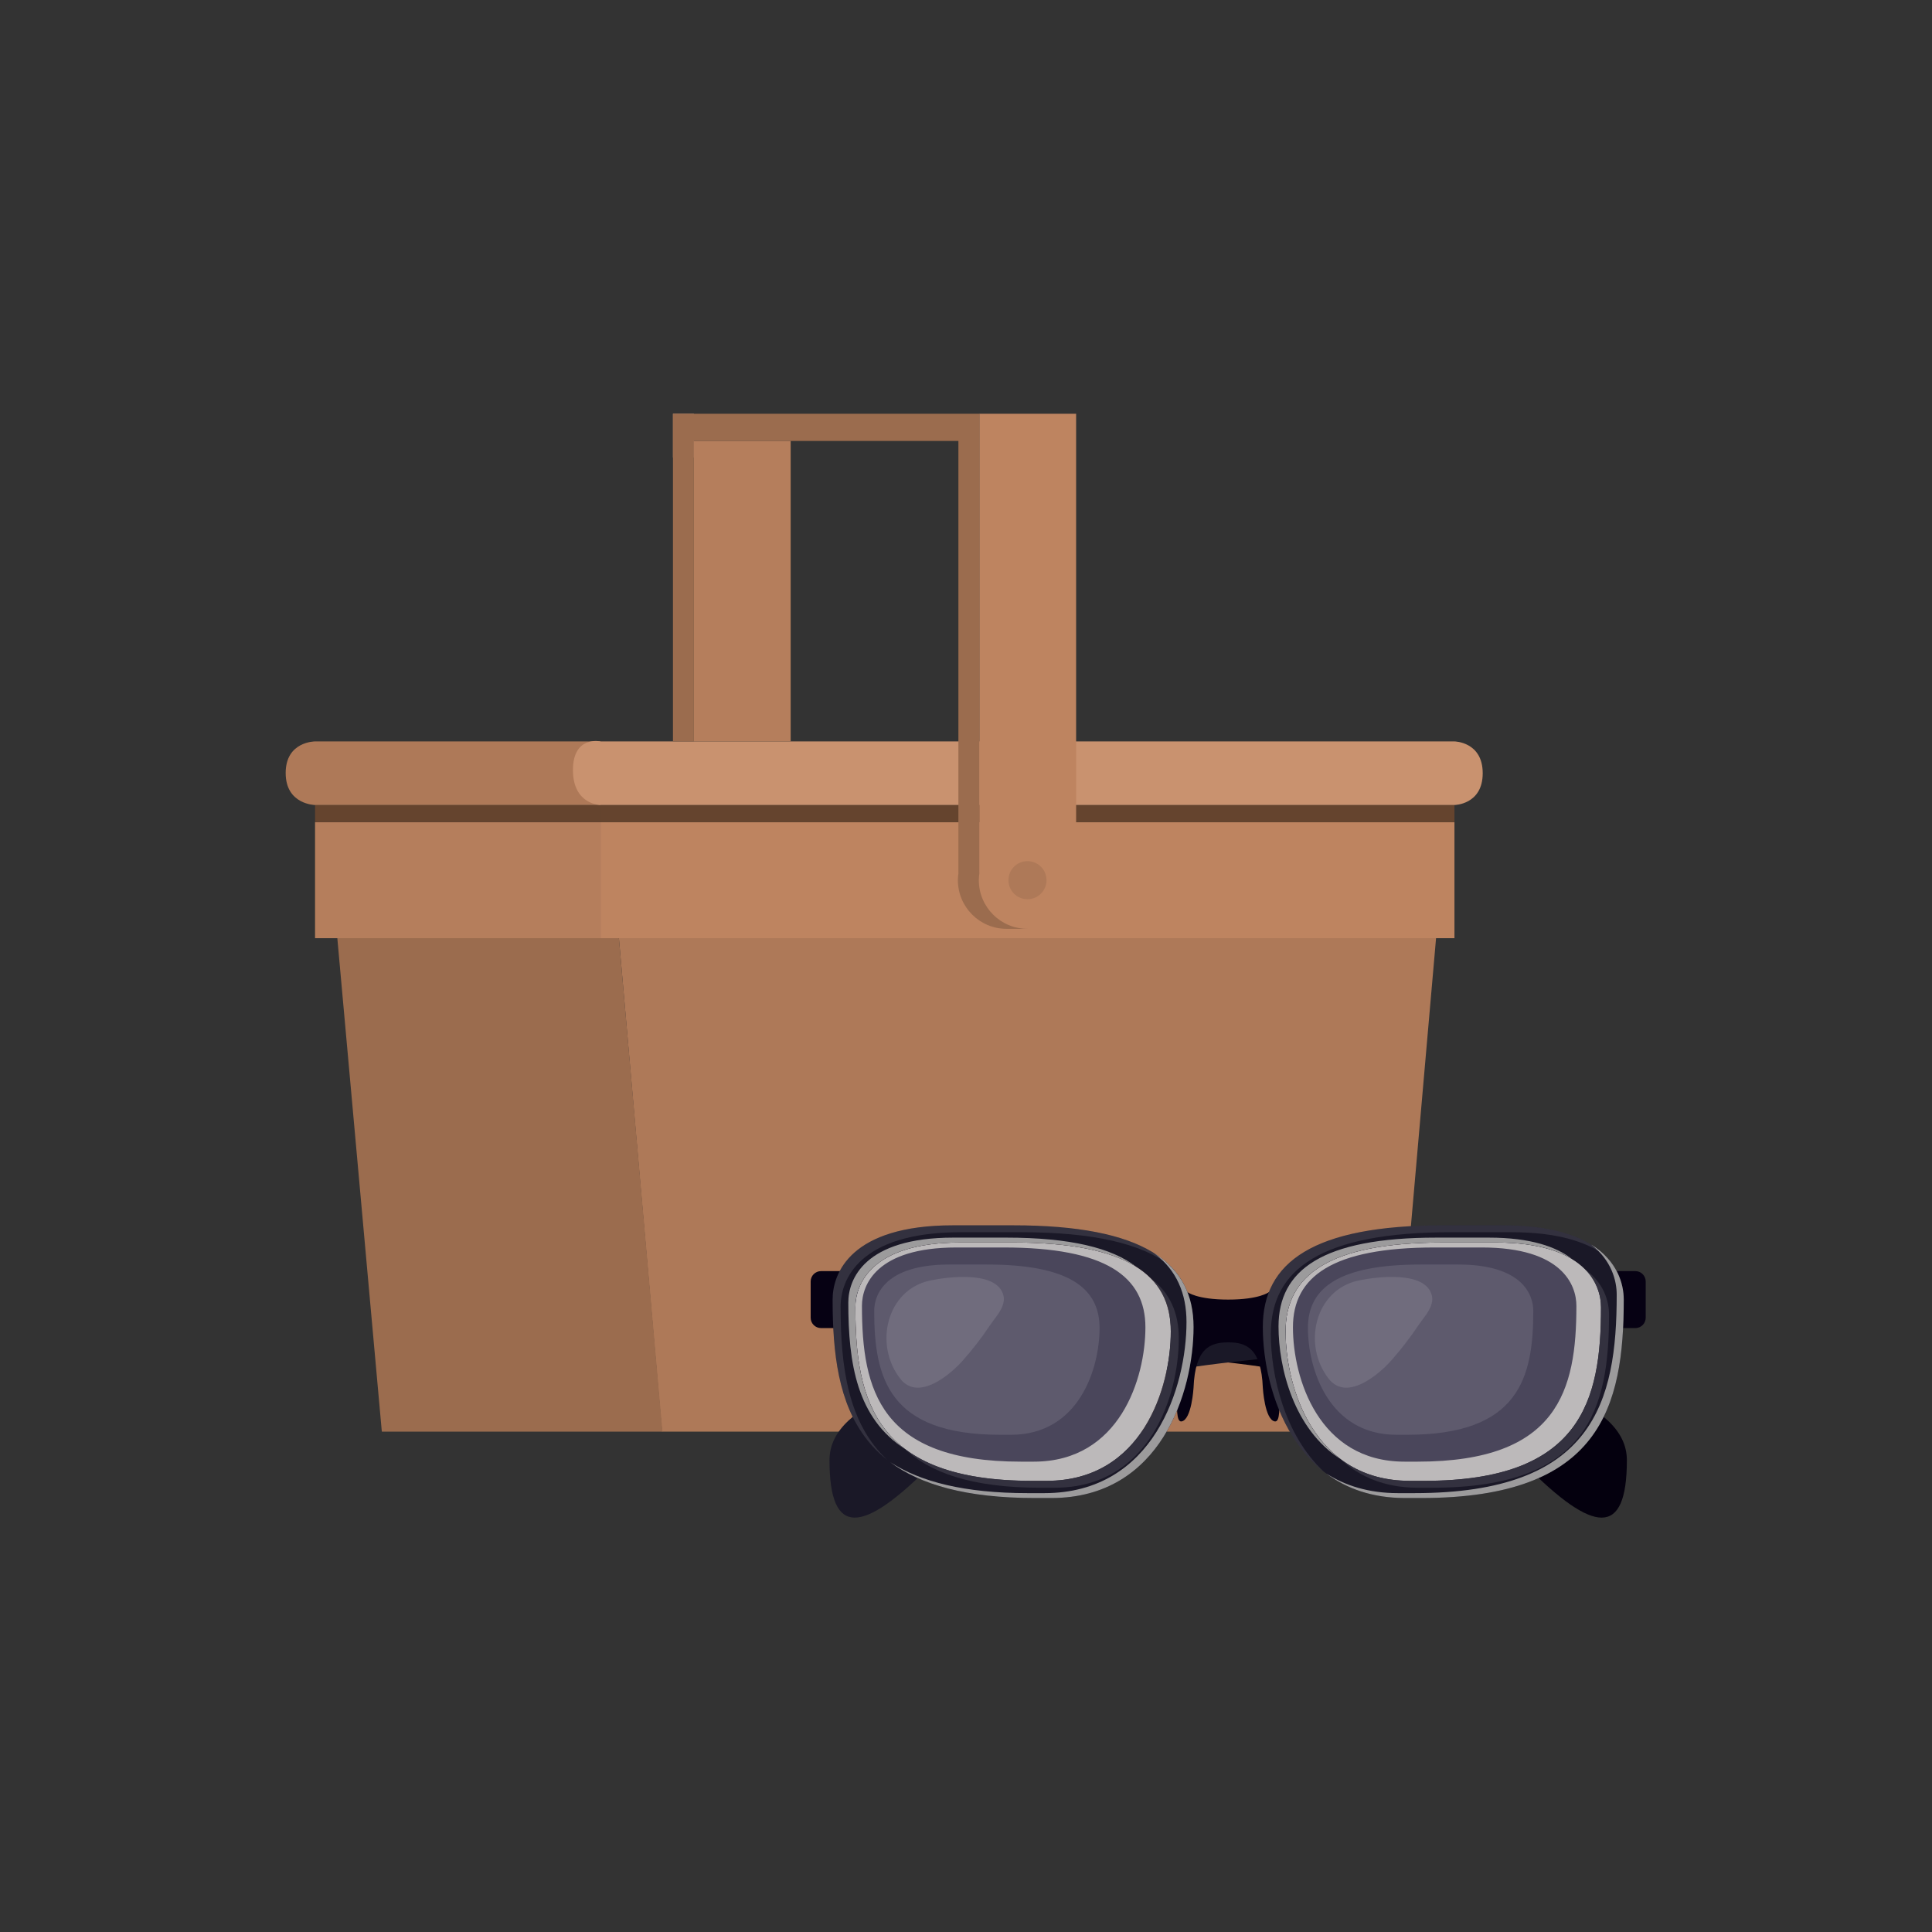 <?xml version="1.0" encoding="utf-8"?>
<!-- Generator: Adobe Illustrator 27.5.0, SVG Export Plug-In . SVG Version: 6.00 Build 0)  -->
<svg version="1.1" id="Capa_1" xmlns="http://www.w3.org/2000/svg" xmlns:xlink="http://www.w3.org/1999/xlink" x="0px" y="0px"
	 viewBox="0 0 2122 2122" style="enable-background:new 0 0 2122 2122;" xml:space="preserve">
<rect x="0" y="0" width="2122" height="2122" fill="#333333" stroke="none"/>
<g>
	<g>
		<rect x="659.55" y="903.027" style="fill:#BE8460;" width="937.941" height="127.424"/>
		<polygon style="fill:#AE7958;" points="1529.935,1572.439 727.116,1572.439 679.77,1030.452 1577.281,1030.452 		"/>
		<polygon style="fill:#9B6C4E;" points="727.594,1572.439 419.377,1572.439 370.5,1030.452 679.77,1030.452 		"/>
		<rect x="346.033" y="903.027" style="fill:#B57E5C;" width="313.517" height="127.424"/>
		<g>
			<rect x="659.55" y="884.172" style="fill:#65442E;" width="937.941" height="18.855"/>
			<rect x="346.033" y="884.172" style="fill:#65442E;" width="313.517" height="18.855"/>
		</g>
		<g>
			<path style="fill:#AE7958;" d="M659.55,884.172H346.033c0,0-32.263-0.312-32.263-35.147c0-34.845,32.263-34.679,32.263-34.679
				H659.55V884.172z"/>
			<path style="fill:#C9926F;" d="M1597.491,884.172H659.55c0,0-30.255-0.146-30.255-38.382c0-38.236,30.255-31.444,30.255-31.444
				h937.941c0,0,31.035,0.272,31.035,34.913C1628.526,883.89,1597.491,884.172,1597.491,884.172z"/>
		</g>
		<g>
			<rect x="739.14" y="454.447" style="fill:#C49577;" width="22.996" height="48.126"/>
			<g>
				<path style="fill:#BE8460;" d="M1181.953,454.447h-106.308v504.609h0.058c-0.361,2.514-0.614,5.067-0.614,7.688
					c0,29.505,23.922,53.427,53.427,53.427c29.515,0,53.437-23.922,53.437-53.427c0-2.621-0.253-5.174-0.614-7.688h0.614V454.447z"
					/>
				<path style="fill:#AE7958;" d="M1149.427,966.744c0,11.547-9.364,20.911-20.911,20.911c-11.547,0-20.911-9.364-20.911-20.911
					c0-11.557,9.364-20.92,20.911-20.92C1140.063,945.824,1149.427,955.188,1149.427,966.744z"/>
			</g>
			<path style="fill:#9B6C4E;" d="M1075.089,966.744c0-2.621,0.253-5.174,0.614-7.688h-0.058V454.447H739.14v359.9h22.996V484.342
				h290.511v474.714h0.068c-0.371,2.514-0.624,5.067-0.624,7.688c0,29.505,23.922,53.427,53.437,53.427h22.986
				C1099.011,1020.171,1075.089,996.249,1075.089,966.744z"/>
			<rect x="762.136" y="484.342" style="fill:#B57E5C;" width="106.299" height="330.004"/>
		</g>
	</g>
	<g>
		<path style="fill:#04000E;" d="M911.075,1406.652c0,0,506.675,46.518,629.052,74.28
			c125.982,28.579,246.731,55.804,246.731,122.854c0,85.31-36.345,81.061-111.356,5.535
			c-51.322-51.663-164.286-95.19-334.185-113.744c-169.899-18.563-423.548-47.424-423.548-47.424L911.075,1406.652z"/>
		<path style="fill:#1A1827;" d="M1786.858,1406.652c0,0-506.675,46.518-629.042,74.28
			c-125.992,28.579-246.741,55.804-246.741,122.854c0,85.31,36.346,81.061,111.356,5.535
			c51.312-51.663,164.285-95.19,334.184-113.744c169.899-18.563,423.548-47.424,423.548-47.424L1786.858,1406.652z"/>
		<path style="fill:#060113;" d="M1400.241,1463.334c0-33.978-6.558-44.151-6.558-44.151s-10.183,8.214-44.716,8.214
			s-44.706-8.214-44.706-8.214s-6.568,10.173-6.568,44.151c0,33.978-11.196,99.614,0,97.88
			c11.196-1.735,13.232-37.057,13.232-37.057c1.725-43.342,18.124-49.802,38.041-49.802c19.917,0,36.326,6.46,38.041,49.802
			c0,0,2.036,35.323,13.233,37.057C1411.436,1562.948,1400.241,1497.312,1400.241,1463.334z"/>
		<g>
			<path style="fill:#060113;" d="M924.912,1396.119H901.76c-6.285,0-11.371,5.096-11.371,11.381v39.805
				c0,6.285,5.086,11.381,11.371,11.381h23.152V1396.119z"/>
			<path style="fill:#060113;" d="M1796.173,1396.119h-27.362v62.567h27.362c6.285,0,11.371-5.096,11.371-11.381V1407.5
				C1807.545,1401.215,1802.459,1396.119,1796.173,1396.119z"/>
		</g>
		<g>
			<path style="fill:#4A465B;" d="M1285.932,1462.292c0,62.002-31.288,164.169-136.36,164.169h-16.088
				c-171.798,0-194.005-87.259-194.005-190.468l0,0c0-25.364,17.354-71.298,115.419-71.298h57.812
				C1237.825,1364.695,1285.932,1400.299,1285.932,1462.292z"/>
			<path style="opacity:0.11;fill:#FFFFFF;" d="M1207.696,1458.608c0,44.287-22.363,117.28-97.422,117.28h-11.489
				c-122.737,0-138.6-62.333-138.6-136.067l0,0c0-18.124,12.395-50.932,82.455-50.932h41.305
				C1173.329,1388.889,1207.696,1414.321,1207.696,1458.608z"/>
			<path style="fill:#BCB9BA;" d="M1112.711,1364.695h-57.812c-98.065,0-115.419,45.934-115.419,71.298
				c0,103.21,22.207,190.468,194.005,190.468h16.088c105.071,0,136.36-102.167,136.36-164.169
				C1285.932,1400.299,1237.825,1364.695,1112.711,1364.695z M1135.522,1605.393h-14.46c-154.386,0-174.342-78.401-174.342-171.155
				c0-22.792,15.591-64.068,103.716-64.068h51.956c112.428,0,155.663,31.99,155.663,87.697
				C1258.054,1513.584,1229.932,1605.393,1135.522,1605.393z"/>
			<path style="opacity:0.11;fill:#FFFFFF;" d="M1100.949,1434.764c1.52-3.859,2.154-7.844,1.15-11.907
				c-6.792-27.508-60.94-20.521-80.389-16.439c-48.029,10.105-62.158,70.606-32.818,108.014
				c19.722,25.15,54.937-4.648,68.569-20.073c10.952-12.385,20.648-24.916,29.817-38.665
				C1091.371,1449.556,1097.919,1442.423,1100.949,1434.764z"/>
			<path style="fill:#4A465B;" d="M1412.002,1462.292c0,62.002,31.298,164.169,136.359,164.169h16.097
				c171.798,0,193.995-87.259,193.995-190.468l0,0c0-25.364-17.354-71.298-115.409-71.298h-57.821
				C1460.109,1364.695,1412.002,1400.299,1412.002,1462.292z"/>
			<path style="opacity:0.11;fill:#FFFFFF;" d="M1436.557,1458.608c0,44.287,22.353,117.28,97.422,117.28h11.488
				c122.737,0,138.601-62.333,138.601-136.067l0,0c0-18.124-12.395-50.932-82.455-50.932h-41.305
				C1470.924,1388.889,1436.557,1414.321,1436.557,1458.608z"/>
			<path style="fill:#BCB9BA;" d="M1412.002,1462.292c0,62.002,31.298,164.169,136.359,164.169h16.097
				c171.798,0,193.995-87.259,193.995-190.468c0-25.364-17.354-71.298-115.409-71.298h-57.821
				C1460.109,1364.695,1412.002,1400.299,1412.002,1462.292z M1420.099,1457.867c0-55.707,43.225-87.697,155.663-87.697h51.946
				c88.126,0,103.717,41.276,103.717,64.068c0,92.754-19.947,171.155-174.332,171.155h-14.46
				C1448.211,1605.393,1420.099,1513.584,1420.099,1457.867z"/>
			<path style="opacity:0.11;fill:#FFFFFF;" d="M1571.503,1434.764c1.51-3.859,2.153-7.844,1.15-11.907
				c-6.792-27.508-60.94-20.521-80.389-16.439c-48.029,10.105-62.158,70.606-32.818,108.014
				c19.722,25.15,54.937-4.648,68.569-20.073c10.943-12.385,20.648-24.916,29.827-38.665
				C1561.925,1449.556,1568.473,1442.423,1571.503,1434.764z"/>
		</g>
		<g>
			<path style="fill:#1A1827;" d="M1112.711,1345.82h-66.163c-112.203,0-132.052,52.55-132.052,81.578
				c0,118.099,25.403,217.937,221.991,217.937h18.406c120.223,0,156.033-116.91,156.033-187.838
				C1310.926,1386.55,1255.872,1345.82,1112.711,1345.82z M1149.573,1626.461h-16.088c-171.798,0-194.005-87.259-194.005-190.468
				c0-25.364,17.354-71.298,115.419-71.298h57.812c125.114,0,173.221,35.605,173.221,97.597
				C1285.932,1524.293,1254.644,1626.461,1149.573,1626.461z"/>
			<path style="fill:#1A1827;" d="M1651.376,1345.82h-66.153c-143.161,0-198.215,40.73-198.215,111.677
				c0,70.928,35.81,187.838,156.033,187.838h18.416c196.578,0,221.981-99.838,221.981-217.937
				C1783.438,1398.37,1763.589,1345.82,1651.376,1345.82z M1564.458,1626.461h-16.097c-105.061,0-136.359-102.167-136.359-164.169
				c0-61.992,48.107-97.597,173.221-97.597h57.821c98.055,0,115.409,45.934,115.409,71.298
				C1758.454,1539.202,1736.257,1626.461,1564.458,1626.461z"/>
		</g>
		<g>
			<g>
				<path style="fill:#9C9B9C;" d="M939.48,1435.992c0-25.364,17.354-71.298,115.419-71.298h57.812
					c63.892,0,107.662,9.305,135.229,26.65c-26.806-20.794-72.76-32.01-142.975-32.01h-57.812
					c-98.065,0-115.419,45.934-115.419,71.298c0,66.854,9.344,126.995,62.586,161.08
					C947.899,1556.897,939.48,1499.465,939.48,1435.992z"/>
				<path style="fill:#9C9B9C;" d="M1267.934,1376.611c24.439,18.65,35.245,44.122,35.245,75.517
					c0,70.938-35.809,187.847-156.023,187.847h-18.417c-69.621,0-117.748-12.531-150.907-33.958
					c33.267,24.682,83.409,39.318,158.654,39.318h18.406c120.223,0,156.033-116.91,156.033-187.838
					C1310.926,1422.964,1297.829,1395.612,1267.934,1376.611z"/>
			</g>
			<g>
				<path style="fill:#9C9B9C;" d="M1412.002,1462.292c0-61.992,48.107-97.597,173.221-97.597h57.821
					c39.698,0,66.163,7.532,83.615,18.182c-17.014-13.389-45.271-23.542-91.361-23.542h-57.812
					c-125.114,0-173.231,35.595-173.231,97.588c0,45.719,17.023,113.266,68.082,145.597
					C1427.29,1568.532,1412.002,1505.604,1412.002,1462.292z"/>
				<path style="fill:#9C9B9C;" d="M1747.628,1366.964c22.383,17.345,28.073,39.561,28.073,55.074
					c0,118.099-25.403,217.937-221.991,217.937h-18.416c-31.854,0-57.783-8.214-78.684-21.603
					c22.148,16.526,50.514,26.962,86.43,26.962h18.416c196.578,0,221.981-99.838,221.981-217.937
					C1783.438,1410.239,1776.49,1384.855,1747.628,1366.964z"/>
			</g>
		</g>
		<g style="opacity:0.11;">
			<g>
				<path style="fill:#FFFFFF;" d="M1263.403,1403.485c15.532,15.444,22.529,35.206,22.529,58.806
					c0,62.002-31.288,164.169-136.36,164.169h-16.088c-67.585,0-112.009-13.515-141.046-36.18
					c28.59,27.206,75.03,43.751,149.845,43.751h16.088c105.071,0,136.359-102.167,136.359-164.159
					C1294.731,1442.209,1285.114,1419.826,1263.403,1403.485z"/>
				<path style="fill:#FFFFFF;" d="M923.285,1434.988c0-29.037,19.859-81.588,132.072-81.588h66.153
					c79.727,0,132.091,12.648,162.873,36.092c-29.115-28.288-83.751-43.673-171.672-43.673h-66.163
					c-112.203,0-132.052,52.55-132.052,81.578c0,71.337,9.286,135.989,59.946,176.028
					C931.48,1563.075,923.285,1501.97,923.285,1434.988z"/>
			</g>
			<g>
				<path style="fill:#FFFFFF;" d="M1573.247,1634.032c171.808,0,194.005-87.249,194.005-190.459
					c0-13.915-5.262-34.007-26.163-49.315c13.632,13.925,17.364,30.022,17.364,41.734c0,103.21-22.197,190.468-193.995,190.468
					h-16.097c-32.467,0-57.88-9.774-77.524-25.081c20.647,19.595,48.769,32.653,86.323,32.653H1573.247z"/>
				<path style="fill:#FFFFFF;" d="M1395.816,1465.068c0-70.937,55.045-111.668,198.206-111.668h66.153
					c51.332,0,83.293,11.001,102.908,25.705c-18.309-18.348-51.868-33.286-111.707-33.286h-66.153
					c-143.161,0-198.215,40.73-198.215,111.677c0,48.838,16.994,119.482,66.816,158.751
					C1410.774,1575.966,1395.816,1510.914,1395.816,1465.068z"/>
			</g>
		</g>
	</g>
</g>
</svg>
